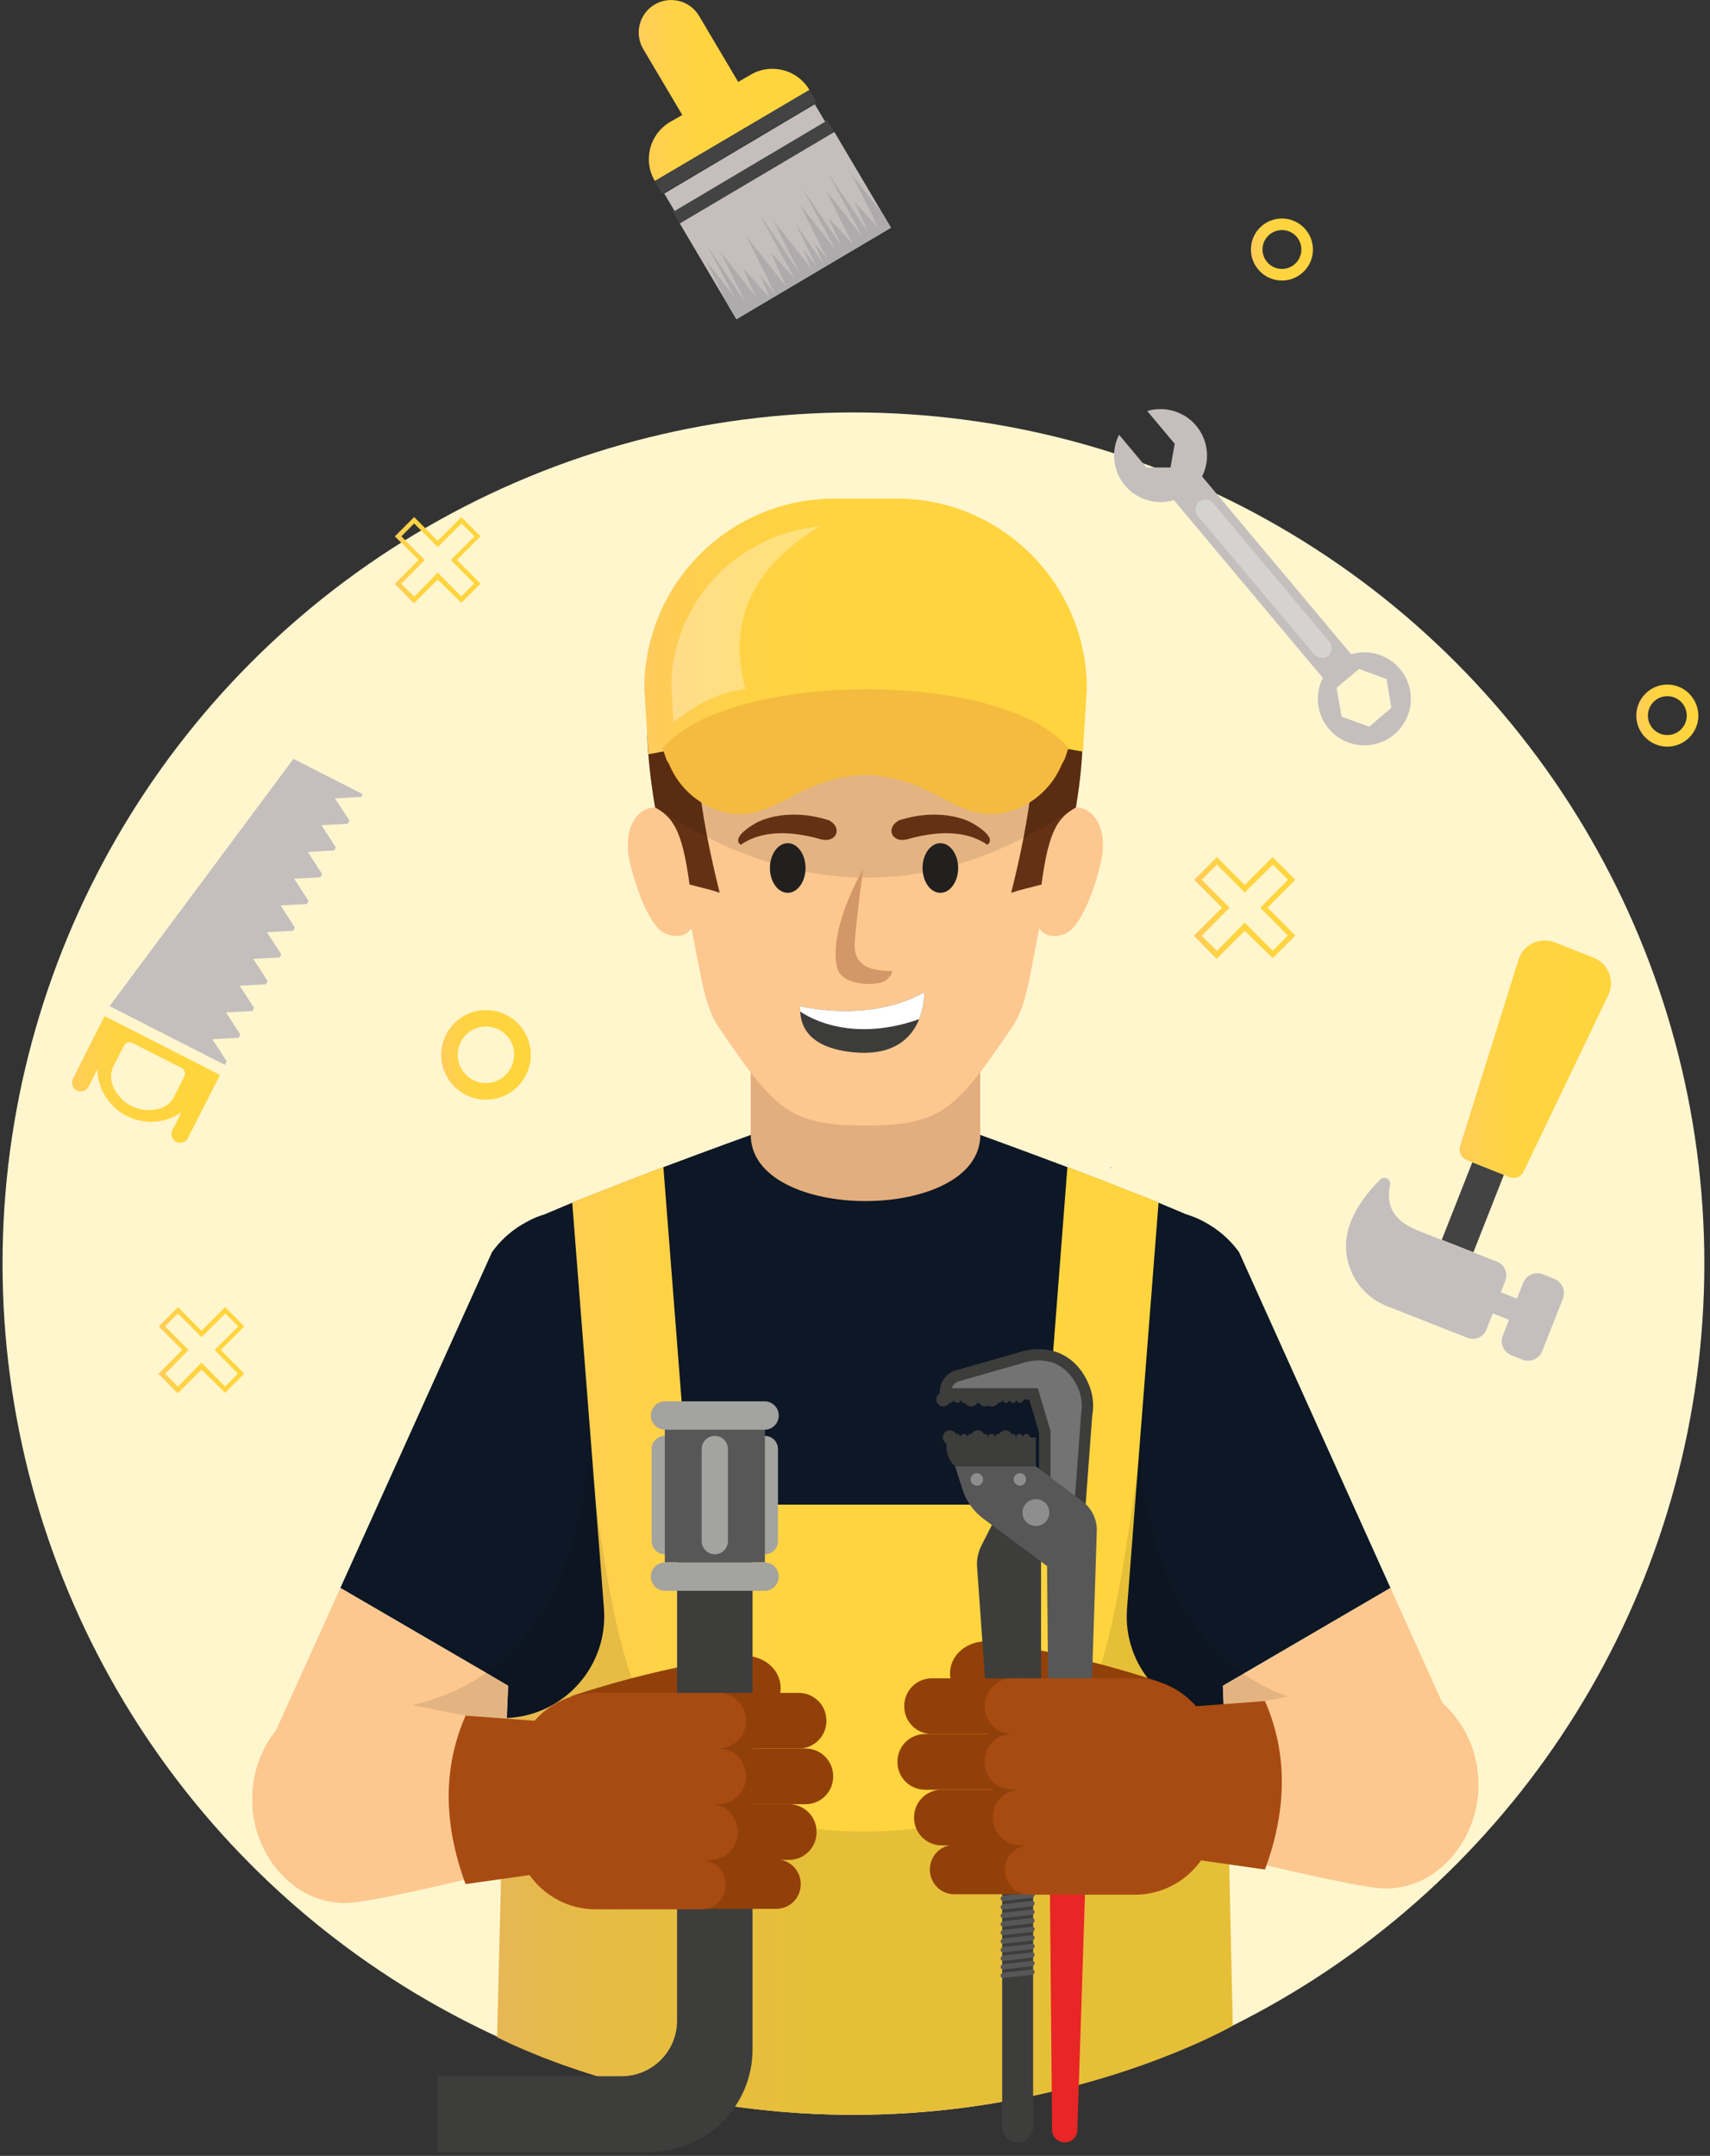 <?xml version="1.0" encoding="UTF-8"?>
<svg width="242px" height="305px" viewBox="0 0 242 305" version="1.1" xmlns="http://www.w3.org/2000/svg" xmlns:xlink="http://www.w3.org/1999/xlink">
    <rect x="0" y="0" width="242" height="305" fill="#333333" stroke="none"/>
    <!-- Generator: Sketch 52.2 (67145) - http://www.bohemiancoding.com/sketch -->
    <title>maintenance</title>
    <desc>Created with Sketch.</desc>
    <defs>
        <linearGradient x1="0.033%" y1="49.987%" x2="100.033%" y2="49.987%" id="linearGradient-1">
            <stop stop-color="#FFCC5D" offset="0%"></stop>
            <stop stop-color="#FFCF51" offset="9%"></stop>
            <stop stop-color="#FFD346" offset="23%"></stop>
            <stop stop-color="#FFD43F" offset="43%"></stop>
            <stop stop-color="#FFD53D" offset="100%"></stop>
        </linearGradient>
        <linearGradient x1="0.035%" y1="49.962%" x2="100.035%" y2="49.962%" id="linearGradient-2">
            <stop stop-color="#FFCC5D" offset="0%"></stop>
            <stop stop-color="#FFCF51" offset="9%"></stop>
            <stop stop-color="#FFD346" offset="23%"></stop>
            <stop stop-color="#FFD43F" offset="43%"></stop>
            <stop stop-color="#FFD53D" offset="100%"></stop>
        </linearGradient>
        <linearGradient x1="0.025%" y1="49.985%" x2="100.025%" y2="49.985%" id="linearGradient-3">
            <stop stop-color="#FFCC5D" offset="0%"></stop>
            <stop stop-color="#FFCF51" offset="9%"></stop>
            <stop stop-color="#FFD346" offset="23%"></stop>
            <stop stop-color="#FFD43F" offset="43%"></stop>
            <stop stop-color="#FFD53D" offset="100%"></stop>
        </linearGradient>
        <linearGradient x1="-0.21%" y1="50.026%" x2="99.843%" y2="50.026%" id="linearGradient-4">
            <stop stop-color="#FFCC5D" offset="0%"></stop>
            <stop stop-color="#FFCF51" offset="9%"></stop>
            <stop stop-color="#FFD346" offset="23%"></stop>
            <stop stop-color="#FFD43F" offset="43%"></stop>
            <stop stop-color="#FFD53D" offset="100%"></stop>
        </linearGradient>
        <linearGradient x1="0.013%" y1="50.009%" x2="100.001%" y2="50.009%" id="linearGradient-5">
            <stop stop-color="#FFCC5D" offset="0%"></stop>
            <stop stop-color="#FFCF51" offset="9%"></stop>
            <stop stop-color="#FFD346" offset="23%"></stop>
            <stop stop-color="#FFD43F" offset="43%"></stop>
            <stop stop-color="#FFD53D" offset="100%"></stop>
        </linearGradient>
        <linearGradient x1="0.009%" y1="49.995%" x2="100.01%" y2="49.995%" id="linearGradient-6">
            <stop stop-color="#FFCC5D" offset="0%"></stop>
            <stop stop-color="#FFCF51" offset="9%"></stop>
            <stop stop-color="#FFD346" offset="23%"></stop>
            <stop stop-color="#FFD43F" offset="43%"></stop>
            <stop stop-color="#FFD53D" offset="100%"></stop>
        </linearGradient>
        <linearGradient x1="0.007%" y1="50.006%" x2="100.001%" y2="50.006%" id="linearGradient-7">
            <stop stop-color="#FFCB5E" offset="0%"></stop>
            <stop stop-color="#FFCE51" offset="9%"></stop>
            <stop stop-color="#FFD246" offset="23%"></stop>
            <stop stop-color="#FFD43F" offset="43%"></stop>
            <stop stop-color="#FFD43E" offset="100%"></stop>
        </linearGradient>
        <linearGradient x1="-0.015%" y1="50.002%" x2="99.975%" y2="50.002%" id="linearGradient-8">
            <stop stop-color="#FFCB5E" offset="0%"></stop>
            <stop stop-color="#FFCE51" offset="9%"></stop>
            <stop stop-color="#FFD246" offset="23%"></stop>
            <stop stop-color="#FFD43F" offset="43%"></stop>
            <stop stop-color="#FFD43E" offset="100%"></stop>
        </linearGradient>
        <linearGradient x1="0.017%" y1="49.975%" x2="99.996%" y2="49.975%" id="linearGradient-9">
            <stop stop-color="#FFCB5E" offset="0%"></stop>
            <stop stop-color="#FFCE51" offset="9%"></stop>
            <stop stop-color="#FFD246" offset="23%"></stop>
            <stop stop-color="#FFD43F" offset="43%"></stop>
            <stop stop-color="#FFD43E" offset="100%"></stop>
        </linearGradient>
        <linearGradient x1="-0.05%" y1="49.993%" x2="99.997%" y2="49.993%" id="linearGradient-10">
            <stop stop-color="#FFCB5E" offset="0%"></stop>
            <stop stop-color="#FFCE51" offset="9%"></stop>
            <stop stop-color="#FFD246" offset="23%"></stop>
            <stop stop-color="#FFD43F" offset="43%"></stop>
            <stop stop-color="#FFD43E" offset="100%"></stop>
        </linearGradient>
        <linearGradient x1="-0.052%" y1="49.991%" x2="99.994%" y2="49.991%" id="linearGradient-11">
            <stop stop-color="#FFCB5E" offset="0%"></stop>
            <stop stop-color="#FFCE51" offset="9%"></stop>
            <stop stop-color="#FFD246" offset="23%"></stop>
            <stop stop-color="#FFD43F" offset="43%"></stop>
            <stop stop-color="#FFD43E" offset="100%"></stop>
        </linearGradient>
    </defs>
    <g id="Page-1" stroke="none" stroke-width="1" fill="none" fill-rule="evenodd">
        <g id="Success" transform="translate(-72, -115)">
            <g id="maintenance" transform="translate(72, 115)">
                <circle id="Oval" fill="#FFF6CE" fill-rule="nonzero" cx="120.78" cy="178.77" r="120.42"></circle>
                <path d="M55.85,82.59 L59.22,79.22 L55.88,75.88 L58.61,73.15 L61.94,76.5 L65.29,73.15 L68.01,75.88 L64.67,79.22 L68.01,82.56 L65.29,85.28 L61.94,82 L58.58,85.36 L55.85,82.59 Z M65.29,84.38 L67.1,82.56 L63.8,79.22 L67.14,75.88 L65.33,74.06 L61.94,77.4 L58.61,74.06 L56.8,75.88 L60.13,79.22 L56.8,82.59 L58.62,84.4 L61.94,81 L65.29,84.38 Z" id="Shape" fill="url(#linearGradient-1)" fill-rule="nonzero"></path>
                <path d="M22.42,194.36 L25.79,190.99 L22.45,187.65 L25.18,184.92 L28.51,188.27 L31.86,184.92 L34.58,187.65 L31.24,190.99 L34.58,194.33 L31.86,197.05 L28.51,193.77 L25.15,197.13 L22.42,194.36 Z M31.86,196.15 L33.67,194.33 L30.37,190.99 L33.71,187.65 L31.9,185.83 L28.51,189.17 L25.18,185.83 L23.37,187.65 L26.7,190.99 L23.37,194.36 L25.19,196.17 L28.51,192.77 L31.86,196.15 Z" id="Shape" fill="url(#linearGradient-2)" fill-rule="nonzero"></path>
                <path d="M68.78,142.9 C72.28,142.9 75.12,145.74 75.12,149.24 C75.12,152.74 72.28,155.58 68.78,155.58 C65.28,155.58 62.44,152.74 62.44,149.24 C62.44,149.24 62.44,149.23 62.44,149.23 C62.45,145.73 65.29,142.9 68.78,142.9 Z M72.78,149.23 C72.78,147.02 70.99,145.23 68.78,145.23 C66.57,145.23 64.78,147.02 64.78,149.23 C64.78,151.44 66.57,153.23 68.78,153.23 C70.98,153.21 72.75,151.43 72.75,149.23 L72.78,149.23 Z" id="Shape" fill="url(#linearGradient-3)" fill-rule="nonzero"></path>
                <g id="Group" transform="translate(157, 57)" fill-rule="nonzero">
                    <path d="M34.2,35.54 L13.12,10.41 C14.75,7.16 13.44,3.21 10.2,1.58 C8.7,0.83 6.97,0.67 5.36,1.15 L9.24,5.78 L8.65,9.14 L5.25,9.14 L1.37,4.5 C-0.26,7.75 1.05,11.7 4.29,13.33 C5.79,14.08 7.52,14.24 9.13,13.76 L30.21,38.91 C28.58,42.16 29.89,46.11 33.13,47.74 C36.38,49.37 40.33,48.06 41.96,44.82 C43.59,41.57 42.28,37.62 39.04,35.99 C37.54,35.24 35.81,35.08 34.21,35.56 L34.2,35.54 Z M39.9,43.15 L36.77,45.81 L32.87,44.4 L32.15,40.31 L35.33,37.64 L39.23,39.06 L39.9,43.15 Z" id="Shape" fill="#C4BEBD"></path>
                    <path d="M31,35.77 C30.39,36.25 29.51,36.17 29,35.59 L12.5,15.99 C12.02,15.38 12.1,14.51 12.68,13.99 C13.29,13.5 14.17,13.58 14.68,14.17 L31.13,33.77 C31.62,34.37 31.56,35.24 31,35.77 Z" id="Path" fill="#D5D3D2"></path>
                </g>
                <g id="Group" transform="translate(10, 107)" fill-rule="nonzero">
                    <polygon id="Path" fill="#C4BEBD" points="21.38 42.06 20.06 40.02 22.49 39.89 23.78 39.82 24.02 39.36 23.31 38.28 21.98 36.23 24.42 36.1 25.71 36.04 25.95 35.58 25.24 34.49 23.91 32.45 26.35 32.32 27.64 32.25 27.87 31.79 27.17 30.71 25.84 28.66 28.27 28.53 29.57 28.47 29.8 28.01 29.1 26.92 27.77 24.88 30.2 24.75 31.5 24.68 31.73 24.22 31.03 23.14 29.7 21.09 32.13 20.96 33.43 20.9 33.66 20.44 32.95 19.35 31.63 17.31 34.06 17.18 35.35 17.11 35.59 16.65 34.88 15.56 33.56 13.52 35.99 13.39 37.28 13.33 37.52 12.87 36.81 11.78 35.48 9.74 37.92 9.61 39.21 9.54 39.45 9.08 38.74 8 37.41 5.95 39.85 5.82 41.14 5.75 41.34 5.36 31.53 0.36 5.51 35.34 21.83 43.66 22.09 43.15"></polygon>
                    <path d="M18.91,43.94 L7,37.87 L4.79,36.75 L0.32,45.61 C0.01,46.22 0.25,46.97 0.86,47.28 C1.47,47.59 2.22,47.35 2.53,46.74 L3.77,44.29 C3.87,48.49 7.36,51.8 11.56,51.7 C13.04,51.66 14.47,51.2 15.68,50.36 L14.44,52.8 C14.08,53.38 14.27,54.15 14.85,54.5 C15.43,54.86 16.2,54.67 16.55,54.09 C16.58,54.04 16.61,53.98 16.63,53.93 L21.14,45.08 L18.91,43.94 Z M14.64,48.15 C14.28,48.88 13.65,49.45 12.89,49.73 C10.06,50.75 6.94,49.27 5.92,46.44 C5.91,46.41 5.9,46.38 5.89,46.35 C5.61,45.51 5.68,44.58 6.08,43.79 L7.54,40.94 C7.75,40.5 8.28,40.32 8.72,40.54 C8.73,40.54 8.73,40.55 8.74,40.55 L15.68,44.08 C16.12,44.31 16.3,44.85 16.08,45.29 L14.64,48.15 Z" id="Shape" fill="url(#linearGradient-4)"></path>
                </g>
                <g id="Group" transform="translate(190, 133)" fill-rule="nonzero">
                    <rect id="Rectangle" fill="#434343" transform="translate(18.439, 37.796) rotate(-68.489) translate(-18.439, -37.796) " x="12.544" y="35.391" width="11.791" height="4.81"></rect>
                    <path d="M30.06,0.33 L35.52,2.48 C37.52,3.27 38.51,5.54 37.72,7.54 C37.69,7.61 37.66,7.67 37.63,7.74 L25.63,32.74 C25.28,33.49 24.4,33.84 23.63,33.54 L17.56,31.1 C16.76,30.79 16.36,29.9 16.65,29.1 L24.93,2.67 C25.63,0.64 27.84,-0.44 29.88,0.26 C29.94,0.28 30,0.31 30.06,0.33 Z" id="Path" fill="url(#linearGradient-5)"></path>
                    <path d="M0.71,45.24 C1.37,48.27 3.53,50.76 6.44,51.84 L17.63,56.25 C18.7,56.69 19.92,56.18 20.36,55.11 C20.36,55.11 20.36,55.1 20.36,55.1 L21.26,52.81 L23.55,53.72 L22.68,55.94 C22.24,57.04 22.77,58.29 23.88,58.73 C23.88,58.73 23.89,58.73 23.89,58.74 L25.46,59.36 C26.57,59.8 27.82,59.25 28.26,58.14 L31.18,50.73 C31.62,49.62 31.07,48.37 29.96,47.93 L28.36,47.28 C27.25,46.84 26,47.39 25.56,48.5 L24.68,50.72 L22.39,49.82 L23.03,48.2 C23.45,47.13 22.92,45.92 21.85,45.49 L10.68,41.1 C6.61,39.5 6.25,36.94 6.73,34.63 C6.82,34.18 6.53,33.74 6.08,33.65 C5.81,33.6 5.53,33.68 5.33,33.88 C2.91,36.28 -0.43,40.55 0.71,45.24 Z" id="Path" fill="#C4BEBD"></path>
                </g>
                <g id="Group" transform="translate(90, 0)" fill-rule="nonzero">
                    <path d="M24.55,12.72 C22.84,9.83 19.11,8.87 16.22,10.58 C16.22,10.58 16.21,10.58 16.21,10.59 L14.47,11.59 L8.94,2.26 C7.65,0.08 4.84,-0.65 2.65,0.64 C2.65,0.64 2.65,0.64 2.65,0.64 C0.46,1.93 -0.26,4.75 1.03,6.94 L6.56,16.27 L4.81,17.27 C1.92,18.98 0.96,22.71 2.67,25.6 C2.67,25.6 2.67,25.6 2.67,25.6 L24.55,12.72 Z" id="Path" fill="url(#linearGradient-6)"></path>
                    <rect id="Rectangle" fill="#434343" transform="translate(14.122, 20.067) rotate(-30.617) translate(-14.122, -20.067) " x="1.412" y="19.057" width="25.42" height="2.02"></rect>
                    <rect id="Rectangle" fill="#434343" transform="translate(16.625, 24.286) rotate(-30.617) translate(-16.625, -24.286) " x="3.915" y="23.276" width="25.42" height="2.02"></rect>
                    <rect id="Rectangle" fill="#C4BEBD" transform="translate(15.39, 22.301) rotate(-30.671) translate(-15.39, -22.301) " x="3.005" y="20.866" width="24.77" height="2.87"></rect>
                    <rect id="Rectangle" fill="#C4BEBD" transform="translate(21.151, 31.917) rotate(-30.617) translate(-21.151, -31.917) " x="8.44" y="24.047" width="25.42" height="15.74"></rect>
                    <polygon id="Path" fill="#ADABAB" points="14.21 45.16 36.09 32.21 34.92 30.25 30.56 24.72 34.35 32.34 30.94 28.59 32.89 32.91 27.25 24.63 32.07 33.52 26.86 26.9 30.66 34.53 27.25 30.78 29 34.69 23.62 26.78 28.33 35.45 23.27 29.03 27.07 36.66 25.24 34.37 26.53 37.36 22.62 31.7 25.56 37.67 23.68 35.3 24.89 38.11 19.49 31.27 23.15 38.62 17.54 30.38 22.4 39.33 19.04 35.63 21.27 40.59 15.69 33.52 19.75 41.66 17.56 38.92 18.94 42.12 15.14 37.94 16.97 42.02 12 35.7 15.57 42.89 10.06 34.8 14.03 42.11 9.94 36.92 13.21 43.48"></polygon>
                </g>
                <g id="Group" transform="translate(35, 70)">
                    <g transform="translate(2, 0)" fill-rule="nonzero">
                        <g transform="translate(0, 79)">
                            <rect id="Rectangle" fill="#E2AE7E" x="69.24" y="0.24" width="32.48" height="30.31"></rect>
                            <g transform="translate(0, 11)" id="Path">
                                <path d="M138.96,76.8 L136.06,78.49 L136.24,83.05 L136.8,96.38 L136.06,125.27 L35.66,126.5 L34.14,96.87 L34.73,83.05 L34.91,78.49 L31.81,76.67 L11.17,64.65 L32.63,17.14 C33.96,15.29 35.65,13.86 37.55,12.86 C37.55,12.84 37.55,12.84 37.58,12.84 C38.38,12.4 39.22,12.04 40.09,11.79 C41.32,11.28 42.63,10.71 43.99,10.15 C44.14,10.07 44.32,10.02 44.5,9.94 C45.37,9.58 46.27,9.25 47.17,8.89 C50.4,7.61 53.79,6.3 56.89,5.12 C63.71,2.56 69.25,0.56 69.25,0.56 C69.25,6.79 77.38,9.92 85.48,9.92 C93.61,9.92 101.73,6.79 101.73,0.56 C101.73,0.56 107.27,2.56 114.06,5.12 C117.19,6.3 120.55,7.61 123.78,8.89 C124.7,9.25 125.58,9.58 126.45,9.94 C126.63,10.02 126.81,10.07 126.96,10.15 C128.32,10.71 129.63,11.28 130.86,11.79 C131.73,12.05 132.58,12.4 133.4,12.84 C133.4,12.84 133.43,12.84 133.43,12.86 C135.3,13.86 137.02,15.29 138.35,17.14 L159.78,64.65 L138.96,76.8 Z" fill="#0D1725"></path>
                                <polygon fill="#FCC88F" points="34.91 78.49 34.01 96.87 33.58 96.77 0.01 89.34 11.17 64.65 31.81 76.67"></polygon>
                                <polygon fill="#FCC88F" points="170.93 89.34 155.29 92.57 136.81 96.39 136.24 83.05 136.06 78.49 138.96 76.8 159.78 64.65"></polygon>
                                <path d="M137.46,126.59 C137.46,126.59 115.58,139.19 83.77,139.19 C53.93,139.19 33.34,128.21 33.34,128.21 L34.13,96.87 L34.7,83.05 L34.83,83.05 C42.93,82.64 49.09,75.64 48.47,67.56 L47.34,53.07 L43.98,10.12 C44.13,10.04 44.31,9.99 44.49,9.91 C45.36,9.55 46.26,9.22 47.16,8.86 C50.39,7.58 53.78,6.27 56.88,5.09 L60.6,52.86 L110.37,52.86 L114.06,5.09 C117.19,6.27 120.55,7.58 123.78,8.86 C124.7,9.22 125.58,9.55 126.45,9.91 C126.63,9.99 126.81,10.04 126.96,10.12 L123.96,48.58 L122.5,67.55 C121.86,75.63 128.04,82.63 136.11,83.04 L136.26,83.04 L136.8,96.37 L137.46,126.59 Z" fill="url(#linearGradient-7)"></path>
                            </g>
                        </g>
                        <path d="M155.29,182.57 L136.8,186.39 L137.46,216.59 C137.46,216.59 115.58,229.19 83.42,229.19 C52.87,229.19 33.35,218.21 33.35,218.21 L34.14,186.87 L34.71,173.05 L34.73,173.05 L34.91,168.49 L34.01,186.87 L33.57,186.77 L33.65,186.46 L15.34,182.67 L11.72,172.29 C18.72,172.27 25.67,170.85 31.49,166.88 C31.51,166.91 31.51,166.91 31.51,166.88 C31.61,166.8 31.69,166.75 31.79,166.67 C39.15,161.57 44.66,152.29 46.3,136.57 C46.66,138.78 46.99,140.93 47.33,143.08 C51.15,168.11 54.28,189 84.95,189.11 L85.62,189.11 C118.13,189.01 119.72,165.55 123.95,138.6 C124.05,137.93 124.18,137.24 124.28,136.57 C125.95,152.39 131.51,161.7 138.95,166.8 C139,166.83 139.03,166.85 139.08,166.88 C139.08,166.91 139.08,166.91 139.11,166.88 C144.93,170.85 151.88,172.27 158.88,172.29 L155.29,182.57 Z" id="Path" fill="#060606" opacity="0.1"></path>
                        <g transform="translate(51, 3)" id="Path">
                            <path d="M34.48,4.1 C17.77,4.14 4.51,15.22 5.88,35.02 C6.04,37.31 6.31,39.51 6.78,41.82 C3.05,39.74 -0.19,43.44 1.15,49.06 C2.1,53.03 4.07,58.35 6.27,59.13 C8.91,60.08 9.71,58.43 9.86,58.38 C11.07,64.1 11.58,69.2 13.64,72.23 C16.08,75.81 17.96,78.5 19.7,80.52 C23.66,85.11 26.93,86.23 34.43,86.23 C34.44,86.23 34.46,86.23 34.47,86.23 C34.49,86.23 34.5,86.23 34.51,86.23 C42.01,86.23 45.28,85.11 49.24,80.52 C50.98,78.49 52.86,75.8 55.3,72.23 C57.36,69.2 57.87,64.1 59.08,58.38 C59.23,58.43 60.02,60.08 62.67,59.13 C64.88,58.34 66.85,53.02 67.79,49.06 C69.13,43.43 65.9,39.74 62.16,41.82 C62.63,39.51 62.9,37.32 63.06,35.02 C64.45,15.22 51.19,4.14 34.48,4.1 Z" fill="#FCC88F"></path>
                            <path d="M64.28,41.15 C64.28,41.17 64.26,41.2 64.26,41.22 L64.26,41.24 C61.73,42.64 60.4,44.49 59.39,52.14 C57.56,52.64 56.77,52.75 55.1,53.31 C55.8,50.55 56.38,47.96 56.84,45.55 C58.83,35.22 58.85,28.04 57.79,23.02 C56.39,16.39 53.14,13.56 50.15,12.22 C48.17,11.34 46.32,11.11 45.21,10.89 C41.69,10.19 27.25,10.19 23.73,10.89 C20.96,11.45 13.47,11.99 11.15,23.02 C10.79,24.69 10.56,26.63 10.49,28.84 C10.33,33.19 10.78,38.63 12.09,45.45 C12.58,47.9 13.15,50.5 13.85,53.3 C12.18,52.74 11.39,52.64 9.58,52.13 C8.57,44.48 7.23,42.63 4.71,41.23 L4.71,41.21 C4.71,41.19 4.69,41.16 4.69,41.14 C3.43,33.66 3.25,27.87 4.15,23.01 C5.07,17.89 7.17,13.83 10.44,9.99 C21.83,-3.45 50.8,-1.31 58.51,9.99 C61.31,14.09 63.41,18.09 64.47,23.01 C65.5,27.85 65.54,33.57 64.28,41.15 Z" fill="#643114"></path>
                            <path d="M44.45,4.11 C46.57,4.12 49,4.26 50.33,5.91 C51.98,7.96 50.95,11.02 49.59,13.27 C44.08,22.41 35.45,30.9 23.27,31.32 C24.6,30.28 26.88,28.21 27.32,26.27 C20.77,29.21 13.2,29.87 6.24,28.1 C8.38,22.13 10.66,15.92 15.26,11.56 C19,8.01 23.98,6.01 29.05,5.05 C34.11,4.08 39.3,4.09 44.45,4.11 Z" fill="#643114"></path>
                        </g>
                        <path d="M85.12,84.46 C85.08,84.46 85.04,84.46 85,84.46 L85.24,84.46 C85.2,84.46 85.16,84.46 85.12,84.46 Z" id="Path" fill="#FCC178"></path>
                        <path d="M85.36,84.46 C85.4,84.46 85.44,84.46 85.48,84.46 L85.24,84.46 C85.28,84.46 85.32,84.46 85.36,84.46 Z" id="Path" fill="#FCC178"></path>
                        <path d="M120.16,95.16 C120.18,95.2 120.21,95.26 120.24,95.3 L120.24,95.1 C120.21,95.12 120.18,95.14 120.16,95.16 Z" id="Path" fill="#141414"></path>
                        <path d="M85.12,84.6 C85.08,84.6 85.04,84.6 85,84.6 L85.24,84.6 C85.2,84.6 85.16,84.6 85.12,84.6 Z" id="Path" fill="#FCC178"></path>
                        <path d="M115.28,44.15 C115.24,44.18 115.21,44.2 115.17,44.22 L115.15,44.22 C112.71,45.87 110.3,47.31 107.84,48.55 C93.29,55.95 78.38,56.16 63.09,48.46 C60.68,47.26 58.28,45.84 55.83,44.22 L55.81,44.22 C55.77,44.2 55.72,44.17 55.69,44.15 C54.43,36.67 54.25,30.88 55.15,26.02 L115.47,26.02 C116.5,30.85 116.54,36.57 115.28,44.15 Z" id="Path" fill="#060606" opacity="0.1"></path>
                        <path d="M89.89,0.54 L81.08,0.54 C66.22,0.54 54.18,12.59 54.18,27.44 L54.77,36.7 C75.49,32.77 95.23,32.46 116.26,36.34 L116.81,27.44 C116.79,12.59 104.75,0.54 89.89,0.54 Z" id="Path" fill="url(#linearGradient-8)"></path>
                        <path d="M78.98,4.49 C67.24,5.55 58.02,15.42 58.01,27.2 L58.32,32.16 C61.91,29.38 64.9,27.89 68.49,27.52 C65.59,16.79 70.7,9.51 78.98,4.49 Z" id="Path" fill="#FFFFFF" opacity="0.31"></path>
                        <path d="M56.78,35.83 C57.48,38.16 57.44,37.53 57.77,38.29 C59.78,43 64.8,45.89 69.43,45 C72.24,44.46 74.72,42.73 77.36,41.54 C79.94,40.38 82.7,39.73 85.48,39.61 C88.26,39.73 91.03,40.37 93.61,41.54 C96.25,42.74 98.73,44.46 101.54,45 C106.18,45.89 111.19,43 113.2,38.29 C113.53,37.52 113.49,38.16 114.19,35.83 C105.11,24.72 66.23,24.78 56.78,35.83 Z" id="Path" fill="#F4BB3F"></path>
                    </g>
                    <g transform="translate(69, 45)" fill-rule="nonzero">
                        <ellipse id="Oval" fill="#221F1F" cx="7.48" cy="7.8" rx="2.52" ry="3.51"></ellipse>
                        <path d="M3.1,1.37 C3.1,1.37 7.12,-0.94 13.34,1.06 C15.29,2.11 14.37,4.37 12.1,3.72 C6.45,2.11 2.9,3.05 0.83,4.52 C-0.71,3.39 3.1,1.37 3.1,1.37 Z" id="Path" fill="#643114"></path>
                    </g>
                    <g transform="translate(91, 45)" fill-rule="nonzero">
                        <ellipse id="Oval" fill="#221F1F" cx="7.08" cy="7.8" rx="2.52" ry="3.51"></ellipse>
                        <path d="M11.46,1.37 C11.46,1.37 7.44,-0.94 1.22,1.06 C-0.73,2.11 0.19,4.37 2.46,3.72 C8.11,2.11 11.66,3.05 13.73,4.52 C15.27,3.39 11.46,1.37 11.46,1.37 Z" id="Path" fill="#643114"></path>
                    </g>
                    <path d="M87.17,52.91 C87.17,52.91 86.28,59.13 85.97,63.31 C85.71,66.79 88.41,67.37 91.21,67.37 C91.21,67.37 91.48,67.88 90.22,68.79 C89.28,69.46 84.05,69.64 83.44,66.8 C82.24,61.26 87.17,52.91 87.17,52.91 Z" id="Path" fill="#D39867" fill-rule="nonzero"></path>
                    <g transform="translate(78, 70)" fill-rule="nonzero" id="Path">
                        <path d="M0.25,2.34 C0.25,2.34 9.8,4.82 17.79,0.39 C17.79,0.39 18.21,9.96 7.66,8.86 C0.19,8.08 0.2,3.85 0.25,2.34 Z" fill="#3C3C3B"></path>
                        <path d="M17.79,0.39 C9.81,4.82 0.25,2.34 0.25,2.34 C0.24,2.55 0.24,2.8 0.25,3.09 C0.26,3.1 6.51,7.91 17.07,4.19 C17.87,2.22 17.79,0.39 17.79,0.39 Z" fill="#FFFFFF"></path>
                    </g>
                    <g transform="translate(0, 128)">
                        <path d="M75.41,40.08 C75.41,40.05 75.4,40.02 75.39,39.99 C74.97,37.66 72.43,35.97 69.84,36.31 C61.47,37.51 53.45,39.44 45.85,41.97 L45.85,51.02 C53.93,48.14 62.56,46 71.63,44.77 C74.1,44.47 75.84,42.41 75.41,40.08 Z" id="Path" fill="#924009"></path>
                        <g transform="translate(26, 0)" fill-rule="nonzero">
                            <path d="M34.82,4 L34.82,87.88 C34.82,92.21 31.31,95.73 26.97,95.73 L0.93,95.73 L0.93,106.42 L31.01,106.42 C39.01,106.42 45.5,99.94 45.5,91.93 L45.5,4 L34.82,4 Z" id="Path" fill="#3D3D3C"></path>
                            <g transform="translate(31, 0)">
                                <path d="M2.08,5.14 C3.11,5.14 3.94,5.97 3.94,7 L3.94,20.03 C3.94,21.06 3.11,21.89 2.08,21.89 C1.05,21.89 0.22,21.06 0.22,20.03 L0.22,7 C0.22,5.98 1.05,5.14 2.08,5.14 Z" id="Path" fill="#A3A39F"></path>
                                <path d="M16.24,5.14 C17.27,5.14 18.1,5.97 18.1,7 L18.1,20.03 C18.1,21.06 17.27,21.89 16.24,21.89 C15.21,21.89 14.38,21.06 14.38,20.03 L14.38,7 C14.38,5.98 15.22,5.14 16.24,5.14 Z" id="Path" fill="#A3A39F"></path>
                                <rect id="Rectangle" fill="#575757" x="2.08" y="4" width="14.17" height="19.03"></rect>
                                <path d="M18.21,2.26 C18.21,3.37 17.31,4.27 16.2,4.27 L2.12,4.27 C1.01,4.27 0.11,3.37 0.11,2.26 C0.11,1.15 1.01,0.25 2.12,0.25 L16.19,0.25 C17.31,0.25 18.21,1.15 18.21,2.26 Z" id="Path" fill="#A3A39F"></path>
                                <path d="M9.16,5.14 C10.19,5.14 11.02,5.97 11.02,7 L11.02,20.03 C11.02,21.06 10.19,21.89 9.16,21.89 C8.13,21.89 7.3,21.06 7.3,20.03 L7.3,7 C7.3,5.98 8.13,5.14 9.16,5.14 Z" id="Path" fill="#A3A39F"></path>
                                <path d="M18.21,25.05 C18.21,26.16 17.31,27.06 16.2,27.06 L2.12,27.06 C1.01,27.06 0.11,26.16 0.11,25.05 C0.11,23.94 1.01,23.04 2.12,23.04 L16.19,23.04 C17.31,23.03 18.21,23.94 18.21,25.05 Z" id="Path" fill="#A3A39F"></path>
                            </g>
                        </g>
                        <path d="M60.59,45.48 L60.59,45.4 C60.59,43.25 62.34,41.5 64.49,41.5 L78.05,41.5 C80.2,41.5 81.95,43.25 81.95,45.4 L81.95,45.48 C81.95,47.63 80.21,49.37 78.05,49.37 L64.49,49.37 C62.34,49.37 60.59,47.63 60.59,45.48 Z" id="Path" fill="#924009"></path>
                        <path d="M60.59,53.35 L60.59,53.27 C60.59,51.12 62.34,49.37 64.49,49.37 L79.01,49.37 C81.16,49.37 82.91,51.12 82.91,53.27 L82.91,53.35 C82.91,55.5 81.16,57.25 79.01,57.25 L64.49,57.25 C62.34,57.25 60.59,55.5 60.59,53.35 Z" id="Path" fill="#924009"></path>
                        <path d="M60.59,61.23 L60.59,61.15 C60.59,59 62.34,57.25 64.49,57.25 L76.66,57.25 C78.81,57.25 80.56,58.99 80.56,61.15 L80.56,61.23 C80.56,63.38 78.81,65.13 76.66,65.13 L64.49,65.13 C62.34,65.13 60.59,63.38 60.59,61.23 Z" id="Path" fill="#924009"></path>
                        <path d="M60.59,68.59 L60.59,68.52 C60.59,66.61 62.14,65.06 64.05,65.06 L74.86,65.06 C76.77,65.06 78.32,66.61 78.32,68.52 L78.32,68.59 C78.32,70.5 76.77,72.05 74.86,72.05 L64.05,72.05 C62.14,72.05 60.59,70.5 60.59,68.59 Z" id="Path" fill="#924009"></path>
                        <path d="M33.78,45.32 C33.78,45.32 19.67,42.33 14.89,41.9 C7.08,41.2 0.69,48.38 0.69,56.39 L0.69,56.68 C0.69,64.68 7.09,71.97 14.89,71.17 C19.69,70.67 33.78,67.22 33.78,67.22 L33.78,45.32 Z" id="Path" fill="#FCC88F" fill-rule="nonzero"></path>
                        <path d="M70.57,45.48 L70.57,45.4 C70.57,43.25 68.82,41.5 66.67,41.5 L58.67,41.5 L57.25,41.5 L49.3,41.5 C45.85,41.5 42.77,43.03 40.66,45.44 L30.89,44.72 C27.63,52.16 27.78,60.13 30.89,68.55 L39.94,67.27 C42.02,70.2 45.43,72.12 49.3,72.12 L57.26,72.12 L58.68,72.12 L64.23,72.12 C66.14,72.12 67.69,70.57 67.69,68.66 L67.69,68.59 C67.69,66.68 66.14,65.13 64.23,65.13 L65.5,65.13 C67.65,65.13 69.4,63.38 69.4,61.23 L69.4,61.15 C69.4,59 67.66,57.25 65.5,57.25 L66.68,57.25 C68.83,57.25 70.58,55.5 70.58,53.35 L70.58,53.27 C70.58,51.12 68.83,49.37 66.68,49.37 C68.83,49.37 70.57,47.63 70.57,45.48 Z" id="Path" fill="#A74B13"></path>
                    </g>
                    <g transform="translate(92, 120)">
                        <path d="M7.51,46.03 C7.51,46 7.52,45.97 7.53,45.94 C7.95,43.61 10.49,41.92 13.08,42.27 C21.45,43.47 29.48,45.4 37.07,47.93 L37.07,56.98 C28.99,54.11 20.36,51.96 11.29,50.73 C8.83,50.42 7.09,48.36 7.51,46.03 Z" id="Path" fill="#924009"></path>
                        <path d="M49.14,51.26 C49.14,51.26 63.25,48.27 68.03,47.84 C75.84,47.14 82.23,54.33 82.23,62.33 L82.23,62.62 C82.23,70.62 75.83,77.92 68.03,77.11 C63.23,76.61 49.14,73.16 49.14,73.16 L49.14,51.26 Z" id="Path" fill="#FCC88F" fill-rule="nonzero"></path>
                        <g transform="translate(6, 0)" fill-rule="nonzero">
                            <g>
                                <path d="M21.7,8.83 L21.7,8.81 C21.69,7.87 21.51,6.91 21.14,5.99 C19.74,2.43 16.21,-0.4 10.72,1.46 L2.27,3.87 C0.93,4.26 0,5.48 0,6.88 L0,8 L12.66,8 L14.05,12.69 L14.05,23.27 L20.61,23.27 L21.58,10.18 C21.67,9.72 21.7,9.28 21.7,8.83 Z" id="Path" fill="#3D3D3C"></path>
                                <path d="M15.67,21.65 L15.67,12.45 L13.87,6.39 L1.7,6.39 C1.86,5.93 2.23,5.55 2.72,5.41 L11.2,2.99 L11.24,2.98 C12.23,2.64 13.17,2.47 14.04,2.47 C17.64,2.47 19.16,5.34 19.65,6.57 C19.94,7.29 20.09,8.05 20.1,8.83 L20.1,8.91 C20.1,9.24 20.07,9.57 20.02,9.91 L20.01,9.98 L19.14,21.65 L15.67,21.65 Z" id="Path" fill="#727372"></path>
                                <circle id="Oval" fill="#3D3D3C" cx="0.5" cy="7.98" r="1"></circle>
                                <path d="M1.98,7.98 C1.98,7.71 1.76,7.49 1.49,7.49 C1.22,7.49 1,7.71 1,7.98 C1,8.25 1.22,8.47 1.49,8.47 C1.76,8.47 1.98,8.25 1.98,7.98 Z" id="Path" fill="#3D3D3C"></path>
                                <path d="M2.96,7.98 C2.96,7.71 2.74,7.49 2.47,7.49 C2.2,7.49 1.98,7.71 1.98,7.98 C1.98,8.25 2.2,8.47 2.47,8.47 C2.74,8.47 2.96,8.25 2.96,7.98 Z" id="Path" fill="#3D3D3C"></path>
                                <path d="M3.95,7.98 C3.95,7.71 3.73,7.49 3.46,7.49 C3.19,7.49 2.97,7.71 2.97,7.98 C2.97,8.25 3.19,8.47 3.46,8.47 C3.73,8.47 3.95,8.25 3.95,7.98 Z" id="Path" fill="#3D3D3C"></path>
                                <circle id="Oval" fill="#3D3D3C" cx="4.44" cy="7.98" r="1"></circle>
                                <path d="M5.92,7.98 C5.92,7.71 5.7,7.49 5.43,7.49 C5.16,7.49 4.94,7.71 4.94,7.98 C4.94,8.25 5.16,8.47 5.43,8.47 C5.7,8.47 5.92,8.25 5.92,7.98 Z" id="Path" fill="#3D3D3C"></path>
                                <circle id="Oval" fill="#3D3D3C" cx="6.41" cy="7.98" r="1"></circle>
                                <circle id="Oval" fill="#3D3D3C" cx="7.4" cy="7.98" r="1"></circle>
                                <path d="M8.87,7.98 C8.87,7.71 8.65,7.49 8.38,7.49 C8.11,7.49 7.89,7.71 7.89,7.98 C7.89,8.25 8.11,8.47 8.38,8.47 C8.65,8.47 8.87,8.25 8.87,7.98 Z" id="Path" fill="#3D3D3C"></path>
                                <path d="M9.86,7.98 C9.86,7.71 9.64,7.49 9.37,7.49 C9.1,7.49 8.88,7.71 8.88,7.98 C8.88,8.25 9.1,8.47 9.37,8.47 C9.64,8.47 9.86,8.25 9.86,7.98 Z" id="Path" fill="#3D3D3C"></path>
                                <path d="M10.84,7.98 C10.84,7.71 10.62,7.49 10.35,7.49 C10.08,7.49 9.86,7.71 9.86,7.98 C9.86,8.25 10.08,8.47 10.35,8.47 C10.62,8.47 10.84,8.25 10.84,7.98 Z" id="Path" fill="#3D3D3C"></path>
                                <path d="M11.83,7.98 C11.83,7.71 11.61,7.49 11.34,7.49 C11.07,7.49 10.85,7.71 10.85,7.98 C10.85,8.25 11.07,8.47 11.34,8.47 C11.61,8.47 11.83,8.25 11.83,7.98 Z" id="Path" fill="#3D3D3C"></path>
                            </g>
                            <path d="M8.64,23.26 L5.9,28.64 C5.42,29.58 5.2,30.64 5.28,31.7 L7.52,63.35 L14.33,63.35 L14.33,30.38 L15.9,23.09 L8.64,23.26 Z" id="Path" fill="#3D3D3C"></path>
                            <path d="M15.89,111.33 C15.9,112.3 16.69,113.09 17.66,113.09 L17.7,113.09 C18.66,113.09 19.44,112.33 19.47,111.37 L21.08,61.52 L15.44,61.5 L15.89,111.33 Z" id="Path" fill="#E72625"></path>
                            <path d="M20.22,22.43 L13.6,17.45 L2.17,17.45 L3.22,20.74 C3.74,22.38 4.77,23.81 6.15,24.84 L15.18,31.56 L15.45,61.5 L21.09,61.52 L22.22,26.6 C22.27,24.96 21.52,23.41 20.22,22.43 Z" id="Path" fill="#575757"></path>
                            <g transform="translate(0, 12)" fill="#3D3D3C">
                                <path d="M2.17,5.45 L13.6,5.45 L13.6,1.35 L0.93,1.35 L0.93,2.62 C0.93,3.76 1.41,4.79 2.17,5.45 Z" id="Path"></path>
                                <circle id="Oval" cx="1.42" cy="1.35" r="1"></circle>
                                <path d="M2.9,1.35 C2.9,1.08 2.68,0.86 2.41,0.86 C2.14,0.86 1.92,1.08 1.92,1.35 C1.92,1.62 2.14,1.84 2.41,1.84 C2.68,1.84 2.9,1.62 2.9,1.35 Z" id="Path"></path>
                                <path d="M3.89,1.35 C3.89,1.08 3.67,0.86 3.4,0.86 C3.13,0.86 2.91,1.08 2.91,1.35 C2.91,1.62 3.13,1.84 3.4,1.84 C3.67,1.84 3.89,1.62 3.89,1.35 Z" id="Path"></path>
                                <path d="M4.87,1.35 C4.87,1.08 4.65,0.86 4.38,0.86 C4.11,0.86 3.89,1.08 3.89,1.35 C3.89,1.62 4.11,1.84 4.38,1.84 C4.65,1.84 4.87,1.62 4.87,1.35 Z" id="Path"></path>
                                <circle id="Oval" cx="5.36" cy="1.35" r="1"></circle>
                                <path d="M6.84,1.35 C6.84,1.08 6.62,0.86 6.35,0.86 C6.08,0.86 5.86,1.08 5.86,1.35 C5.86,1.62 6.08,1.84 6.35,1.84 C6.62,1.84 6.84,1.62 6.84,1.35 Z" id="Path"></path>
                                <path d="M7.83,1.35 C7.83,1.08 7.61,0.86 7.34,0.86 C7.07,0.86 6.85,1.08 6.85,1.35 C6.85,1.62 7.07,1.84 7.34,1.84 C7.61,1.84 7.83,1.62 7.83,1.35 Z" id="Path"></path>
                                <path d="M8.81,1.35 C8.81,1.08 8.59,0.86 8.32,0.86 C8.05,0.86 7.83,1.08 7.83,1.35 C7.83,1.62 8.05,1.84 8.32,1.84 C8.59,1.84 8.81,1.62 8.81,1.35 Z" id="Path"></path>
                                <circle id="Oval" cx="9.3" cy="1.35" r="1"></circle>
                                <path d="M10.78,1.35 C10.78,1.08 10.56,0.86 10.29,0.86 C10.02,0.86 9.8,1.08 9.8,1.35 C9.8,1.62 10.02,1.84 10.29,1.84 C10.56,1.84 10.78,1.62 10.78,1.35 Z" id="Path"></path>
                                <path d="M11.77,1.35 C11.77,1.08 11.55,0.86 11.28,0.86 C11.01,0.86 10.79,1.08 10.79,1.35 C10.79,1.62 11.01,1.84 11.28,1.84 C11.55,1.84 11.77,1.62 11.77,1.35 Z" id="Path"></path>
                                <path d="M12.75,1.35 C12.75,1.08 12.53,0.86 12.26,0.86 C11.99,0.86 11.77,1.08 11.77,1.35 C11.77,1.62 11.99,1.84 12.26,1.84 C12.53,1.84 12.75,1.62 12.75,1.35 Z" id="Path"></path>
                            </g>
                            <path d="M6.13,19.3 C6.13,19.79 5.74,20.18 5.25,20.18 C4.77,20.18 4.37,19.79 4.37,19.3 C4.37,18.81 4.76,18.42 5.25,18.42 C5.74,18.42 6.13,18.81 6.13,19.3 Z" id="Path" fill="#8E8E8E"></path>
                            <path d="M12.21,19.3 C12.21,19.79 11.82,20.18 11.33,20.18 C10.85,20.18 10.45,19.79 10.45,19.3 C10.45,18.81 10.84,18.42 11.33,18.42 C11.82,18.42 12.21,18.81 12.21,19.3 Z" id="Path" fill="#8E8E8E"></path>
                            <path d="M15.5,23.99 C15.5,25.04 14.65,25.89 13.6,25.89 C12.55,25.89 11.7,25.04 11.7,23.99 C11.7,22.94 12.55,22.09 13.6,22.09 C14.65,22.09 15.5,22.94 15.5,23.99 Z" id="Path" fill="#8E8E8E"></path>
                            <g transform="translate(8, 63)" id="Path">
                                <path d="M5.21,47.9 C5.21,49.11 4.23,50.09 3.02,50.09 C1.81,50.09 0.83,49.11 0.83,47.9 L0.83,2.56 C0.83,1.35 1.81,0.37 3.02,0.37 C4.23,0.37 5.21,1.35 5.21,2.56 L5.21,47.9 Z" fill="#3D3D3C"></path>
                                <path d="M5.42,4.19 C5.42,4.4 5.25,4.58 5.04,4.6 L0.99,5.05 C0.78,5.07 0.61,4.92 0.61,4.72 C0.61,4.51 0.78,4.32 0.99,4.3 L5.04,3.85 C5.25,3.83 5.42,3.98 5.42,4.19 Z" fill="#575757"></path>
                                <path d="M5.42,5.4 C5.42,5.61 5.25,5.8 5.04,5.82 L0.99,6.27 C0.78,6.29 0.61,6.14 0.61,5.93 C0.61,5.72 0.78,5.53 0.99,5.51 L5.04,5.06 C5.25,5.04 5.42,5.19 5.42,5.4 Z" fill="#575757"></path>
                                <path d="M5.42,6.61 C5.42,6.82 5.25,7 5.04,7.03 L0.99,7.48 C0.78,7.5 0.61,7.35 0.61,7.14 C0.61,6.93 0.78,6.74 0.99,6.72 L5.04,6.27 C5.25,6.25 5.42,6.4 5.42,6.61 Z" fill="#575757"></path>
                                <path d="M5.42,7.81 C5.42,8.02 5.25,8.21 5.04,8.23 L0.99,8.68 C0.78,8.7 0.61,8.56 0.61,8.34 C0.61,8.13 0.78,7.95 0.99,7.92 L5.04,7.47 C5.25,7.46 5.42,7.61 5.42,7.81 Z" fill="#575757"></path>
                                <path d="M5.42,9.02 C5.42,9.23 5.25,9.42 5.04,9.44 L0.99,9.89 C0.78,9.91 0.61,9.77 0.61,9.56 C0.61,9.35 0.78,9.16 0.99,9.14 L5.04,8.69 C5.25,8.67 5.42,8.82 5.42,9.02 Z" fill="#575757"></path>
                                <path d="M5.42,10.23 C5.42,10.44 5.25,10.63 5.04,10.65 L0.99,11.1 C0.78,11.12 0.61,10.97 0.61,10.76 C0.61,10.55 0.78,10.37 0.99,10.35 L5.04,9.9 C5.25,9.88 5.42,10.03 5.42,10.23 Z" fill="#575757"></path>
                                <path d="M5.42,11.44 C5.42,11.65 5.25,11.84 5.04,11.86 L0.99,12.31 C0.78,12.33 0.61,12.19 0.61,11.98 C0.61,11.77 0.78,11.58 0.99,11.56 L5.04,11.11 C5.25,11.08 5.42,11.23 5.42,11.44 Z" fill="#575757"></path>
                                <path d="M5.42,12.65 C5.42,12.86 5.25,13.04 5.04,13.07 L0.99,13.52 C0.78,13.54 0.61,13.39 0.61,13.19 C0.61,12.98 0.78,12.79 0.99,12.77 L5.04,12.32 C5.25,12.29 5.42,12.45 5.42,12.65 Z" fill="#575757"></path>
                                <path d="M5.42,13.86 C5.42,14.07 5.25,14.26 5.04,14.28 L0.99,14.73 C0.78,14.75 0.61,14.61 0.61,14.4 C0.61,14.19 0.78,14 0.99,13.98 L5.04,13.53 C5.25,13.5 5.42,13.66 5.42,13.86 Z" fill="#575757"></path>
                                <path d="M5.42,15.07 C5.42,15.28 5.25,15.46 5.04,15.49 L0.99,15.94 C0.78,15.96 0.61,15.81 0.61,15.61 C0.61,15.4 0.78,15.21 0.99,15.19 L5.04,14.74 C5.25,14.71 5.42,14.86 5.42,15.07 Z" fill="#575757"></path>
                                <path d="M5.42,16.28 C5.42,16.49 5.25,16.68 5.04,16.7 L0.99,17.15 C0.78,17.17 0.61,17.02 0.61,16.81 C0.61,16.6 0.78,16.41 0.99,16.39 L5.04,15.94 C5.25,15.92 5.42,16.07 5.42,16.28 Z" fill="#575757"></path>
                                <path d="M5.42,17.49 C5.42,17.7 5.25,17.89 5.04,17.91 L0.99,18.36 C0.78,18.38 0.61,18.23 0.61,18.02 C0.61,17.81 0.78,17.62 0.99,17.6 L5.04,17.15 C5.25,17.13 5.42,17.28 5.42,17.49 Z" fill="#575757"></path>
                                <path d="M5.42,18.7 C5.42,18.91 5.25,19.1 5.04,19.12 L0.99,19.57 C0.78,19.59 0.61,19.44 0.61,19.23 C0.61,19.02 0.78,18.84 0.99,18.81 L5.04,18.36 C5.25,18.34 5.42,18.49 5.42,18.7 Z" fill="#575757"></path>
                                <path d="M5.42,19.91 C5.42,20.12 5.25,20.31 5.04,20.33 L0.99,20.78 C0.78,20.8 0.61,20.66 0.61,20.45 C0.61,20.24 0.78,20.05 0.99,20.03 L5.04,19.58 C5.25,19.55 5.42,19.7 5.42,19.91 Z" fill="#575757"></path>
                                <path d="M5.42,21.12 C5.42,21.33 5.25,21.52 5.04,21.54 L0.99,21.99 C0.78,22.01 0.61,21.87 0.61,21.65 C0.61,21.44 0.78,21.26 0.99,21.24 L5.04,20.79 C5.25,20.76 5.42,20.91 5.42,21.12 Z" fill="#575757"></path>
                                <path d="M5.42,22.33 C5.42,22.54 5.25,22.73 5.04,22.75 L0.99,23.2 C0.78,23.22 0.61,23.08 0.61,22.87 C0.61,22.66 0.78,22.47 0.99,22.45 L5.04,22 C5.25,21.97 5.42,22.12 5.42,22.33 Z" fill="#575757"></path>
                                <path d="M5.42,23.54 C5.42,23.75 5.25,23.93 5.04,23.96 L0.99,24.41 C0.78,24.43 0.61,24.28 0.61,24.08 C0.61,23.87 0.78,23.68 0.99,23.66 L5.04,23.21 C5.25,23.18 5.42,23.33 5.42,23.54 Z" fill="#575757"></path>
                                <path d="M5.42,24.75 C5.42,24.96 5.25,25.15 5.04,25.17 L0.99,25.62 C0.78,25.64 0.61,25.49 0.61,25.28 C0.61,25.07 0.78,24.88 0.99,24.86 L5.04,24.41 C5.25,24.39 5.42,24.54 5.42,24.75 Z" fill="#575757"></path>
                                <path d="M5.42,25.96 C5.42,26.17 5.25,26.35 5.04,26.38 L0.99,26.83 C0.78,26.85 0.61,26.7 0.61,26.5 C0.61,26.29 0.78,26.1 0.99,26.08 L5.04,25.63 C5.25,25.6 5.42,25.75 5.42,25.96 Z" fill="#575757"></path>
                            </g>
                            <g transform="translate(6, 63)" id="Path">
                                <path d="M8.46,4.07 L1.35,4.07 C1.12,4.07 0.94,3.89 0.94,3.66 L0.94,0.77 C0.94,0.54 1.12,0.36 1.35,0.36 L8.46,0.36 C8.69,0.36 8.87,0.55 8.87,0.77 L8.87,3.66 C8.87,3.88 8.68,4.07 8.46,4.07 Z" fill="#CFCFCF"></path>
                                <g fill="#8E8E8E">
                                    <path d="M1.7,3.49 C1.7,3.63 1.6,3.73 1.47,3.73 C1.34,3.73 1.24,3.62 1.24,3.49 L1.24,0.93 C1.24,0.8 1.34,0.69 1.47,0.69 C1.6,0.69 1.7,0.8 1.7,0.93 L1.7,3.49 Z"></path>
                                    <path d="M2.39,3.49 C2.39,3.63 2.29,3.73 2.16,3.73 C2.03,3.73 1.93,3.62 1.93,3.49 L1.93,0.93 C1.93,0.8 2.03,0.69 2.16,0.69 C2.29,0.69 2.39,0.8 2.39,0.93 L2.39,3.49 Z"></path>
                                    <path d="M3.07,3.49 C3.07,3.63 2.97,3.73 2.84,3.73 C2.71,3.73 2.61,3.62 2.61,3.49 L2.61,0.93 C2.61,0.8 2.71,0.69 2.84,0.69 C2.97,0.69 3.07,0.8 3.07,0.93 L3.07,3.49 Z"></path>
                                    <path d="M3.76,3.49 C3.76,3.63 3.66,3.73 3.53,3.73 C3.4,3.73 3.3,3.62 3.3,3.49 L3.3,0.93 C3.3,0.8 3.4,0.69 3.53,0.69 C3.66,0.69 3.76,0.8 3.76,0.93 L3.76,3.49 Z"></path>
                                    <path d="M4.45,3.49 C4.45,3.63 4.35,3.73 4.22,3.73 C4.09,3.73 3.99,3.62 3.99,3.49 L3.99,0.93 C3.99,0.8 4.09,0.69 4.22,0.69 C4.35,0.69 4.45,0.8 4.45,0.93 L4.45,3.49 Z"></path>
                                    <path d="M5.13,3.49 C5.13,3.63 5.03,3.73 4.9,3.73 C4.77,3.73 4.67,3.62 4.67,3.49 L4.67,0.93 C4.67,0.8 4.77,0.69 4.9,0.69 C5.03,0.69 5.13,0.8 5.13,0.93 L5.13,3.49 Z"></path>
                                    <path d="M5.82,3.49 C5.82,3.63 5.72,3.73 5.59,3.73 C5.46,3.73 5.36,3.62 5.36,3.49 L5.36,0.93 C5.36,0.8 5.46,0.69 5.59,0.69 C5.72,0.69 5.82,0.8 5.82,0.93 L5.82,3.49 Z"></path>
                                    <path d="M6.51,3.49 C6.51,3.63 6.41,3.73 6.28,3.73 C6.15,3.73 6.05,3.62 6.05,3.49 L6.05,0.93 C6.05,0.8 6.15,0.69 6.28,0.69 C6.41,0.69 6.51,0.8 6.51,0.93 L6.51,3.49 Z"></path>
                                    <path d="M7.19,3.49 C7.19,3.63 7.09,3.73 6.96,3.73 C6.83,3.73 6.73,3.62 6.73,3.49 L6.73,0.93 C6.73,0.8 6.84,0.69 6.96,0.69 C7.09,0.69 7.19,0.8 7.19,0.93 L7.19,3.49 Z"></path>
                                    <path d="M7.88,3.49 C7.88,3.63 7.78,3.73 7.65,3.73 C7.52,3.73 7.42,3.62 7.42,3.49 L7.42,0.93 C7.42,0.8 7.52,0.69 7.65,0.69 C7.78,0.69 7.88,0.8 7.88,0.93 L7.88,3.49 Z"></path>
                                    <path d="M8.57,3.49 C8.57,3.63 8.47,3.73 8.34,3.73 C8.21,3.73 8.11,3.62 8.11,3.49 L8.11,0.93 C8.11,0.8 8.21,0.69 8.34,0.69 C8.47,0.69 8.57,0.8 8.57,0.93 L8.57,3.49 Z"></path>
                                </g>
                            </g>
                        </g>
                        <path d="M22.33,51.42 L22.33,51.34 C22.33,49.19 20.58,47.44 18.43,47.44 L4.87,47.44 C2.72,47.44 0.97,49.18 0.97,51.34 L0.97,51.42 C0.97,53.57 2.71,55.32 4.87,55.32 L18.43,55.32 C20.59,55.32 22.33,53.58 22.33,51.42 Z" id="Path" fill="#924009"></path>
                        <path d="M22.33,59.3 L22.33,59.22 C22.33,57.07 20.58,55.32 18.43,55.32 L3.91,55.32 C1.76,55.32 0.01,57.06 0.01,59.22 L0.01,59.3 C0.01,61.45 1.76,63.2 3.91,63.2 L18.43,63.2 C20.59,63.2 22.33,61.45 22.33,59.3 Z" id="Path" fill="#924009"></path>
                        <path d="M22.33,67.17 L22.33,67.09 C22.33,64.94 20.58,63.2 18.43,63.2 L6.26,63.2 C4.11,63.2 2.36,64.94 2.36,67.09 L2.36,67.17 C2.36,69.32 4.1,71.07 6.26,71.07 L18.43,71.07 C20.59,71.07 22.33,69.32 22.33,67.17 Z" id="Path" fill="#924009"></path>
                        <path d="M22.33,74.53 L22.33,74.46 C22.33,72.55 20.78,71 18.87,71 L8.06,71 C6.15,71 4.6,72.55 4.6,74.46 L4.6,74.53 C4.6,76.44 6.15,77.99 8.06,77.99 L18.87,77.99 C20.78,77.99 22.33,76.44 22.33,74.53 Z" id="Path" fill="#924009"></path>
                        <path d="M12.35,51.42 L12.35,51.34 C12.35,49.19 14.1,47.44 16.25,47.44 L24.24,47.44 L25.66,47.44 L33.62,47.44 C37.07,47.44 40.15,48.97 42.25,51.38 L52.02,50.66 C55.28,58.11 55.12,66.07 52.02,74.49 L42.97,73.2 C40.89,76.13 37.48,78.05 33.61,78.05 L25.65,78.05 L24.23,78.05 L18.68,78.05 C16.77,78.05 15.22,76.5 15.22,74.59 L15.22,74.52 C15.22,72.61 16.77,71.06 18.68,71.06 L17.41,71.06 C15.26,71.06 13.51,69.31 13.51,67.16 L13.51,67.08 C13.51,64.93 15.25,63.19 17.41,63.19 L16.24,63.19 C14.09,63.19 12.34,61.44 12.34,59.29 L12.34,59.21 C12.34,57.06 14.09,55.31 16.24,55.31 C14.1,55.32 12.35,53.58 12.35,51.42 Z" id="Path" fill="#A74B13"></path>
                    </g>
                </g>
                <circle id="Oval" cx="120.78" cy="178.77" r="120.42"></circle>
                <path d="M168.96,132.39 L172.94,128.41 L169,124.47 L172.22,121.25 L176.15,125.21 L180.11,121.25 L183.32,124.47 L179.38,128.41 L183.32,132.35 L180.11,135.56 L176.15,131.69 L172.18,135.66 L168.96,132.39 Z M180.11,134.5 L182.25,132.35 L178.35,128.41 L182.29,124.47 L180.15,122.32 L176.15,126.26 L172.22,122.32 L170.08,124.47 L174.01,128.41 L170.08,132.39 L172.23,134.53 L176.15,130.52 L180.11,134.5 Z" id="Shape" fill="url(#linearGradient-9)" fill-rule="nonzero"></path>
                <path d="M185.81,35.3 C185.81,37.73 183.84,39.69 181.42,39.69 C179,39.69 177.03,37.72 177.03,35.3 C177.03,32.87 179,30.91 181.42,30.91 C183.84,30.91 185.8,32.88 185.81,35.3 Z M181.42,38.05 C182.94,38.05 184.17,36.82 184.17,35.3 C184.17,33.78 182.94,32.55 181.42,32.55 C179.9,32.55 178.67,33.78 178.67,35.3 C178.67,36.82 179.9,38.04 181.42,38.05 Z" id="Shape" fill="url(#linearGradient-10)" fill-rule="nonzero"></path>
                <path d="M240.35,101.24 C240.35,103.67 238.38,105.63 235.96,105.63 C233.53,105.63 231.57,103.66 231.57,101.24 C231.57,98.82 233.54,96.85 235.96,96.85 C238.38,96.85 240.34,98.82 240.35,101.24 Z M235.96,103.99 C237.48,103.99 238.71,102.76 238.71,101.24 C238.71,99.72 237.48,98.49 235.96,98.49 C234.44,98.49 233.21,99.72 233.21,101.24 C233.21,101.24 233.21,101.24 233.21,101.24 C233.21,102.76 234.44,103.99 235.96,103.99 Z" id="Shape" fill="url(#linearGradient-11)" fill-rule="nonzero"></path>
            </g>
        </g>
    </g>
</svg>